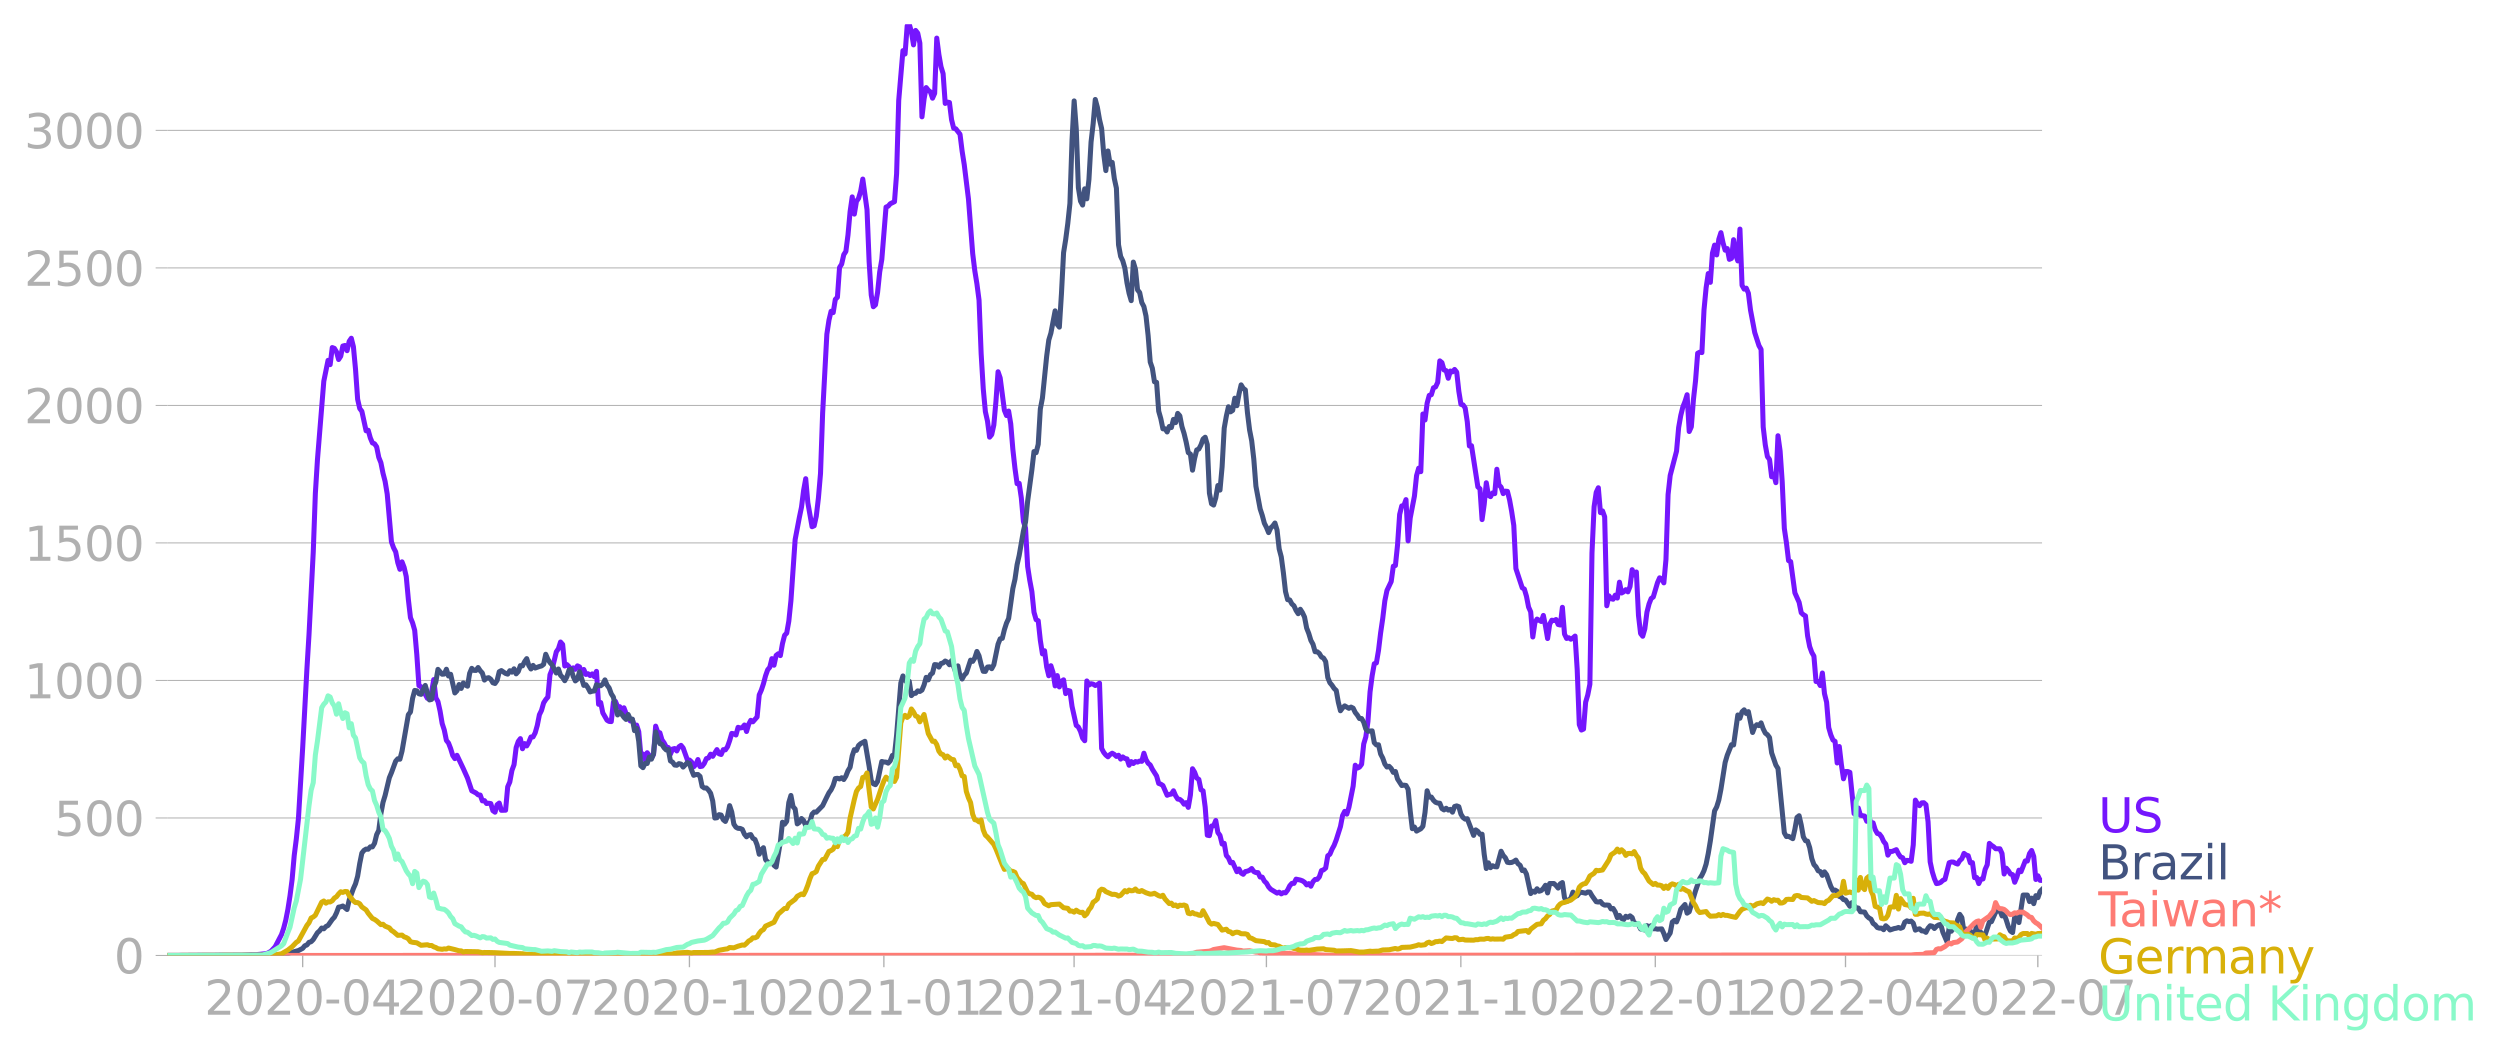 <svg xmlns:xlink="http://www.w3.org/1999/xlink" width="992.186" height="418.485" viewBox="0 0 744.14 313.864" xmlns="http://www.w3.org/2000/svg"><defs><style>*{stroke-linejoin:round;stroke-linecap:butt}</style></defs><g id="figure_1"><path d="M0 313.864h744.14V0H0v313.864z" style="fill:none" id="patch_1"/><g id="axes_1"><path d="M49.83 284.4h558V7.2h-558v277.2z" style="fill:none" id="patch_2"/><g id="matplotlib.axis_1"><g id="xtick_1"><g id="line2d_1"><defs><path id="m0031511a8e" d="M0 0v3.5" style="stroke:#b0b0b0;stroke-width:.4"/></defs><use xlink:href="#m0031511a8e" x="90.092" y="284.4" style="fill:#b0b0b0;stroke:#b0b0b0;stroke-width:.4"/></g><g style="fill:#b0b0b0" transform="matrix(.14 0 0 -.14 60.844 302.038)" id="text_1"><defs><path id="DejaVuSans-32" d="M1228 531h2203V0H469v531q359 372 979 998 621 627 780 809 303 340 423 576 121 236 121 464 0 372-261 606-261 235-680 235-297 0-627-103-329-103-704-313v638q381 153 712 231 332 78 607 78 725 0 1156-363 431-362 431-968 0-288-108-546-107-257-392-607-78-91-497-524-418-433-1181-1211z" transform="scale(.016)"/><path id="DejaVuSans-30" d="M2034 4250q-487 0-733-480-245-479-245-1442 0-959 245-1439 246-480 733-480 491 0 736 480 246 480 246 1439 0 963-246 1442-245 480-736 480zm0 500q785 0 1199-621 414-620 414-1801 0-1178-414-1799Q2819-91 2034-91q-784 0-1198 620-414 621-414 1799 0 1181 414 1801 414 621 1198 621z" transform="scale(.016)"/><path id="DejaVuSans-2d" d="M313 2009h1684v-512H313v512z" transform="scale(.016)"/><path id="DejaVuSans-34" d="M2419 4116 825 1625h1594v2491zm-166 550h794V1625h666v-525h-666V0h-628v1100H313v609l1940 2957z" transform="scale(.016)"/></defs><use xlink:href="#DejaVuSans-32"/><use xlink:href="#DejaVuSans-30" x="63.623"/><use xlink:href="#DejaVuSans-32" x="127.246"/><use xlink:href="#DejaVuSans-30" x="190.869"/><use xlink:href="#DejaVuSans-2d" x="254.492"/><use xlink:href="#DejaVuSans-30" x="290.576"/><use xlink:href="#DejaVuSans-34" x="354.199"/></g></g><g id="xtick_2"><use xlink:href="#m0031511a8e" x="147.338" y="284.4" style="fill:#b0b0b0;stroke:#b0b0b0;stroke-width:.4" id="line2d_2"/><g style="fill:#b0b0b0" transform="matrix(.14 0 0 -.14 118.09 302.038)" id="text_2"><defs><path id="DejaVuSans-37" d="M525 4666h3000v-269L1831 0h-659l1594 4134H525v532z" transform="scale(.016)"/></defs><use xlink:href="#DejaVuSans-32"/><use xlink:href="#DejaVuSans-30" x="63.623"/><use xlink:href="#DejaVuSans-32" x="127.246"/><use xlink:href="#DejaVuSans-30" x="190.869"/><use xlink:href="#DejaVuSans-2d" x="254.492"/><use xlink:href="#DejaVuSans-30" x="290.576"/><use xlink:href="#DejaVuSans-37" x="354.199"/></g></g><g id="xtick_3"><use xlink:href="#m0031511a8e" x="205.214" y="284.4" style="fill:#b0b0b0;stroke:#b0b0b0;stroke-width:.4" id="line2d_3"/><g style="fill:#b0b0b0" transform="matrix(.14 0 0 -.14 175.966 302.038)" id="text_3"><defs><path id="DejaVuSans-31" d="M794 531h1031v3560L703 3866v575l1116 225h631V531h1031V0H794v531z" transform="scale(.016)"/></defs><use xlink:href="#DejaVuSans-32"/><use xlink:href="#DejaVuSans-30" x="63.623"/><use xlink:href="#DejaVuSans-32" x="127.246"/><use xlink:href="#DejaVuSans-30" x="190.869"/><use xlink:href="#DejaVuSans-2d" x="254.492"/><use xlink:href="#DejaVuSans-31" x="290.576"/><use xlink:href="#DejaVuSans-30" x="354.199"/></g></g><g id="xtick_4"><use xlink:href="#m0031511a8e" x="263.09" y="284.4" style="fill:#b0b0b0;stroke:#b0b0b0;stroke-width:.4" id="line2d_4"/><g style="fill:#b0b0b0" transform="matrix(.14 0 0 -.14 233.842 302.038)" id="text_4"><use xlink:href="#DejaVuSans-32"/><use xlink:href="#DejaVuSans-30" x="63.623"/><use xlink:href="#DejaVuSans-32" x="127.246"/><use xlink:href="#DejaVuSans-31" x="190.869"/><use xlink:href="#DejaVuSans-2d" x="254.492"/><use xlink:href="#DejaVuSans-30" x="290.576"/><use xlink:href="#DejaVuSans-31" x="354.199"/></g></g><g id="xtick_5"><use xlink:href="#m0031511a8e" x="319.708" y="284.4" style="fill:#b0b0b0;stroke:#b0b0b0;stroke-width:.4" id="line2d_5"/><g style="fill:#b0b0b0" transform="matrix(.14 0 0 -.14 290.46 302.038)" id="text_5"><use xlink:href="#DejaVuSans-32"/><use xlink:href="#DejaVuSans-30" x="63.623"/><use xlink:href="#DejaVuSans-32" x="127.246"/><use xlink:href="#DejaVuSans-31" x="190.869"/><use xlink:href="#DejaVuSans-2d" x="254.492"/><use xlink:href="#DejaVuSans-30" x="290.576"/><use xlink:href="#DejaVuSans-34" x="354.199"/></g></g><g id="xtick_6"><use xlink:href="#m0031511a8e" x="376.955" y="284.4" style="fill:#b0b0b0;stroke:#b0b0b0;stroke-width:.4" id="line2d_6"/><g style="fill:#b0b0b0" transform="matrix(.14 0 0 -.14 347.707 302.038)" id="text_6"><use xlink:href="#DejaVuSans-32"/><use xlink:href="#DejaVuSans-30" x="63.623"/><use xlink:href="#DejaVuSans-32" x="127.246"/><use xlink:href="#DejaVuSans-31" x="190.869"/><use xlink:href="#DejaVuSans-2d" x="254.492"/><use xlink:href="#DejaVuSans-30" x="290.576"/><use xlink:href="#DejaVuSans-37" x="354.199"/></g></g><g id="xtick_7"><use xlink:href="#m0031511a8e" x="434.831" y="284.4" style="fill:#b0b0b0;stroke:#b0b0b0;stroke-width:.4" id="line2d_7"/><g style="fill:#b0b0b0" transform="matrix(.14 0 0 -.14 405.583 302.038)" id="text_7"><use xlink:href="#DejaVuSans-32"/><use xlink:href="#DejaVuSans-30" x="63.623"/><use xlink:href="#DejaVuSans-32" x="127.246"/><use xlink:href="#DejaVuSans-31" x="190.869"/><use xlink:href="#DejaVuSans-2d" x="254.492"/><use xlink:href="#DejaVuSans-31" x="290.576"/><use xlink:href="#DejaVuSans-30" x="354.199"/></g></g><g id="xtick_8"><use xlink:href="#m0031511a8e" x="492.707" y="284.4" style="fill:#b0b0b0;stroke:#b0b0b0;stroke-width:.4" id="line2d_8"/><g style="fill:#b0b0b0" transform="matrix(.14 0 0 -.14 463.46 302.038)" id="text_8"><use xlink:href="#DejaVuSans-32"/><use xlink:href="#DejaVuSans-30" x="63.623"/><use xlink:href="#DejaVuSans-32" x="127.246"/><use xlink:href="#DejaVuSans-32" x="190.869"/><use xlink:href="#DejaVuSans-2d" x="254.492"/><use xlink:href="#DejaVuSans-30" x="290.576"/><use xlink:href="#DejaVuSans-31" x="354.199"/></g></g><g id="xtick_9"><use xlink:href="#m0031511a8e" x="549.325" y="284.4" style="fill:#b0b0b0;stroke:#b0b0b0;stroke-width:.4" id="line2d_9"/><g style="fill:#b0b0b0" transform="matrix(.14 0 0 -.14 520.077 302.038)" id="text_9"><use xlink:href="#DejaVuSans-32"/><use xlink:href="#DejaVuSans-30" x="63.623"/><use xlink:href="#DejaVuSans-32" x="127.246"/><use xlink:href="#DejaVuSans-32" x="190.869"/><use xlink:href="#DejaVuSans-2d" x="254.492"/><use xlink:href="#DejaVuSans-30" x="290.576"/><use xlink:href="#DejaVuSans-34" x="354.199"/></g></g><g id="xtick_10"><use xlink:href="#m0031511a8e" x="606.572" y="284.4" style="fill:#b0b0b0;stroke:#b0b0b0;stroke-width:.4" id="line2d_10"/><g style="fill:#b0b0b0" transform="matrix(.14 0 0 -.14 577.324 302.038)" id="text_10"><use xlink:href="#DejaVuSans-32"/><use xlink:href="#DejaVuSans-30" x="63.623"/><use xlink:href="#DejaVuSans-32" x="127.246"/><use xlink:href="#DejaVuSans-32" x="190.869"/><use xlink:href="#DejaVuSans-2d" x="254.492"/><use xlink:href="#DejaVuSans-30" x="290.576"/><use xlink:href="#DejaVuSans-37" x="354.199"/></g></g></g><g id="matplotlib.axis_2"><g id="ytick_1"><path d="M49.83 284.4h558" clip-path="url(#pf0c1a1c6e5)" style="fill:none;stroke:#b0b0b0;stroke-width:.3;stroke-linecap:square" id="line2d_11"/><g id="line2d_12"><defs><path id="m3b19a1e6e5" d="M0 0h-3.5" style="stroke:#b0b0b0;stroke-width:.3"/></defs><use xlink:href="#m3b19a1e6e5" x="49.83" y="284.4" style="fill:#b0b0b0;stroke:#b0b0b0;stroke-width:.3"/></g><use xlink:href="#DejaVuSans-30" style="fill:#b0b0b0" transform="matrix(.14 0 0 -.14 33.922 289.719)" id="text_11"/></g><g id="ytick_2"><path d="M49.83 243.468h558" clip-path="url(#pf0c1a1c6e5)" style="fill:none;stroke:#b0b0b0;stroke-width:.3;stroke-linecap:square" id="line2d_13"/><use xlink:href="#m3b19a1e6e5" x="49.83" y="243.468" style="fill:#b0b0b0;stroke:#b0b0b0;stroke-width:.3" id="line2d_14"/><g style="fill:#b0b0b0" transform="matrix(.14 0 0 -.14 16.108 248.787)" id="text_12"><defs><path id="DejaVuSans-35" d="M691 4666h2478v-532H1269V2991q137 47 274 70 138 23 276 23 781 0 1237-428 457-428 457-1159 0-753-469-1171Q2575-91 1722-91q-294 0-599 50Q819 9 494 109v635q281-153 581-228t634-75q541 0 856 284 316 284 316 772 0 487-316 771-315 285-856 285-253 0-505-56-251-56-513-175v2344z" transform="scale(.016)"/></defs><use xlink:href="#DejaVuSans-35"/><use xlink:href="#DejaVuSans-30" x="63.623"/><use xlink:href="#DejaVuSans-30" x="127.246"/></g></g><g id="ytick_3"><path d="M49.83 202.537h558" clip-path="url(#pf0c1a1c6e5)" style="fill:none;stroke:#b0b0b0;stroke-width:.3;stroke-linecap:square" id="line2d_15"/><use xlink:href="#m3b19a1e6e5" x="49.83" y="202.537" style="fill:#b0b0b0;stroke:#b0b0b0;stroke-width:.3" id="line2d_16"/><g style="fill:#b0b0b0" transform="matrix(.14 0 0 -.14 7.2 207.856)" id="text_13"><use xlink:href="#DejaVuSans-31"/><use xlink:href="#DejaVuSans-30" x="63.623"/><use xlink:href="#DejaVuSans-30" x="127.246"/><use xlink:href="#DejaVuSans-30" x="190.869"/></g></g><g id="ytick_4"><path d="M49.83 161.605h558" clip-path="url(#pf0c1a1c6e5)" style="fill:none;stroke:#b0b0b0;stroke-width:.3;stroke-linecap:square" id="line2d_17"/><use xlink:href="#m3b19a1e6e5" x="49.83" y="161.605" style="fill:#b0b0b0;stroke:#b0b0b0;stroke-width:.3" id="line2d_18"/><g style="fill:#b0b0b0" transform="matrix(.14 0 0 -.14 7.2 166.924)" id="text_14"><use xlink:href="#DejaVuSans-31"/><use xlink:href="#DejaVuSans-35" x="63.623"/><use xlink:href="#DejaVuSans-30" x="127.246"/><use xlink:href="#DejaVuSans-30" x="190.869"/></g></g><g id="ytick_5"><path d="M49.83 120.674h558" clip-path="url(#pf0c1a1c6e5)" style="fill:none;stroke:#b0b0b0;stroke-width:.3;stroke-linecap:square" id="line2d_19"/><use xlink:href="#m3b19a1e6e5" x="49.83" y="120.674" style="fill:#b0b0b0;stroke:#b0b0b0;stroke-width:.3" id="line2d_20"/><g style="fill:#b0b0b0" transform="matrix(.14 0 0 -.14 7.2 125.993)" id="text_15"><use xlink:href="#DejaVuSans-32"/><use xlink:href="#DejaVuSans-30" x="63.623"/><use xlink:href="#DejaVuSans-30" x="127.246"/><use xlink:href="#DejaVuSans-30" x="190.869"/></g></g><g id="ytick_6"><path d="M49.83 79.742h558" clip-path="url(#pf0c1a1c6e5)" style="fill:none;stroke:#b0b0b0;stroke-width:.3;stroke-linecap:square" id="line2d_21"/><use xlink:href="#m3b19a1e6e5" x="49.83" y="79.742" style="fill:#b0b0b0;stroke:#b0b0b0;stroke-width:.3" id="line2d_22"/><g style="fill:#b0b0b0" transform="matrix(.14 0 0 -.14 7.2 85.061)" id="text_16"><use xlink:href="#DejaVuSans-32"/><use xlink:href="#DejaVuSans-35" x="63.623"/><use xlink:href="#DejaVuSans-30" x="127.246"/><use xlink:href="#DejaVuSans-30" x="190.869"/></g></g><g id="ytick_7"><path d="M49.83 38.81h558" clip-path="url(#pf0c1a1c6e5)" style="fill:none;stroke:#b0b0b0;stroke-width:.3;stroke-linecap:square" id="line2d_23"/><use xlink:href="#m3b19a1e6e5" x="49.83" y="38.811" style="fill:#b0b0b0;stroke:#b0b0b0;stroke-width:.3" id="line2d_24"/><g style="fill:#b0b0b0" transform="matrix(.14 0 0 -.14 7.2 44.13)" id="text_17"><defs><path id="DejaVuSans-33" d="M2597 2516q453-97 707-404 255-306 255-756 0-690-475-1069Q2609-91 1734-91q-293 0-604 58T488 141v609q262-153 574-231 313-78 654-78 593 0 904 234t311 681q0 413-289 645-289 233-804 233h-544v519h569q465 0 712 186t247 536q0 359-255 551-254 193-729 193-260 0-557-57-297-56-653-174v562q360 100 674 150t592 50q719 0 1137-327 419-326 419-882 0-388-222-655t-631-370z" transform="scale(.016)"/></defs><use xlink:href="#DejaVuSans-33"/><use xlink:href="#DejaVuSans-30" x="63.623"/><use xlink:href="#DejaVuSans-30" x="127.246"/><use xlink:href="#DejaVuSans-30" x="190.869"/></g></g></g><path d="m49.83 284.4 22.018-.082 3.145-.152 1.259-.012 1.258-.117 1.887-.21 1.258-.667 1.258-1.368 1.888-3.625.629-1.871.629-2.41.629-3.192.629-4.035.63-4.865.628-7.134.63-4.993.628-6.082 1.259-21.038 1.258-23.355.629-10.385 1.258-24.453.63-17.507.628-10.093 1.887-23.296 1.259-6.186.629 1.263.629-5.076.629.246.629 1.029.629 2.28.63-.97.628-3.04.63-.165.628 1.544.63-2.772.629-.923.629 2.514.629 6.713.629 8.923.629 2.76.629.83 1.258 5.8.63-.151.628 2.28.63 1.485.629.258.629.912.629 3.122.629 1.58.629 3.145.629 2.432.629 3.79 1.258 14.209.63 1.766.628 1.204.63 3.228.629 1.976.629-2.222.629 1.65.629 2.724.629 6.806.629 5.438.63 1.544.628 2.222.63 7.25.628 9.205.63.327 1.887 3.45.629.21.629-2.058.629-3.719.629 5.427.63 1.11.628 2.82.63 3.73.628 1.941.63 3.076.629.772.629 1.637.629 2.07.629.935.629-.982 1.887 3.976 1.258 2.819 1.259 3.765 1.258.655.629.55.629.07.629 1.72.629-.07.63.865.628-.082.63.105.628 2.105.63.456.629-2.222.629-.491.629 2.152 1.258-.035.629-6.959.63-1.45.628-3.426.63-1.708.628-5.099.63-1.824.628-.83.63 3.005.629-1.532.629.69.629-1.111.629-1.532.629-.035.63-1.205.628-2.21.63-3.193.628-1.286.63-2.234.629-.982.629-.748.629-6.643.629-1.59 1.258-5.24.63-.924.628-1.988.63.725.628 6.409.63-.421.628.608.63 1.696.629-1.322.629.421.629-1.017.629.304.629 2.105.63-1.333.628 1.473.63-.21.628.538.63-.491.629.83.629-1.579.629 9.8.629-.514.629 3.064 1.258 2.187.63.362.628.047.63-5.707.628-.292.63 1.555.629.012.629 1.029.629-.702.629 1.684.629 1.263.629.97.63-.303.628 1.918.63-.386.628 1.965.63 7.005.629-.363.629 1.778.629-2.152 1.258 1.625.629-1.122.63-8.42.628 1.824.63.152.628 2.117.63.889.628 1.227.63.164.629 1.942.629-1.497.629-.152.629.713.629-1.228.63-.433.628.772 1.258 3.544.63.058.629.573.629 1.439.629-.679.629-1.485.629 2.093.629-.116.63-.82.628-1.438.63-.198.628-1.111.63.631 1.258-2 .629 1.252.629.198.629-1.438.629.059.629-.936.63-1.79.628-2.163.63.105.628.363.63-2.28.629.198.629-.128.629-.76.629 1.93.629-2.13.629-1.192.629.432 1.258-1.438.63-6.56.628-1.427.63-1.895.629-2.374.629-1.778.629-.76.629-2.56.629 1.952.629-2.912.63-.491.628.538.63-3.555.628-2.48.63-.655.629-3.555.629-6.104 1.258-18.186 1.258-6.619.629-3.017.63-4.994.628-3.485.63 7.134 1.257 7.157.63-.28.629-2.877.629-5.345.629-7.344.629-17.928 1.258-23.53.63-4.187.628-2.631.63.386.628-3.918.63-.666.629-8.853.629-.983.629-2.818.629-.97.629-4.913.629-6.934.63-4.386.628 5.122.63-3.789.628-.889.63-2.163.629-3.579 1.258 9.11.629 15.46.629 9.93.629 3.496.63-.573.628-3.683.63-6.093.628-3.731 1.259-15.577.629-.27.629-.724 1.258-.62.629-8.303.629-21.835 1.258-14.817.63.994.628-8.361.63-.515.629 2.292.629 3.871.629-4.292.629.807.629 2.959.629 21.94.63-5.334.628-3.368.63.807.628.48.63 1.87.629-1.426.629-16.454.629 4.876.629 3.614.629 2.082.629 8.864.629-.397.63.128.628 5.1.63 2.549.628.175 1.259 1.626.629 5.052.629 3.976 1.258 10.268 1.258 16.22.63 5.134.628 3.871.63 4.854.628 15.94.63 10.478.629 6.783.629 2.795.629 4.783.629-.76.629-2.853.629-7.029.63-8.818.628 1.825 1.258 9.636.63 1.567.629-1.333.629 3.812.629 7.579.629 5.683.629 4.538.629-.094.63 4.339.628 7.005.63 1.977.628 11.437.63 4.105.629 3.356.629 6.152.629 2.198.629.316.629 5.847.629 4.023.629-.924.63 4.83.628 2.608.63-2.982.628 2 .63 4 .629-3.065.629 3.369.629-1.661.629-.444.629 4.093.629-.936.63.164.628 4.572 1.258 5.66.63.492.629 1.298.629 2 .629.783.629-17.787.629 1.204.629-.386.629.129.63.398.628-.246.63-.456.628 19.448.63 1.181.629.784.629.514.629-.666.629-.398.629.363.629.585.63-.34.628 1.135.63-.643.628.467.63.117.628 1.895.63-1.088.629.573.629-.584.629.152.629-.304.629.081.63-2.409.628 1.907.63 1.064.628.526.63 1.275 1.258 1.988.629 2.222.629.234.629.409 1.258 2.889.63-.246.628-.117.63-.97.628 1.473.63.982.629.106.629.526.629.9.629-.456.629 1.404.629-3.66.63-7.836.628 1.04.63 1.72.628.42.63 3.076.629.316.629 4.865.629 8.338.629.13.629-2.854.629-.082.63-1.567.628 3.578.63.866.628 2.56.63-.198.628 3.602.63.725.629 1.45.629-.117 1.258 2.772.629-.795.63 1.192.628.375.63-.807.628-.129.63-.269.629-.503.629.912.629.281.629.024.629 1.31.629.034.63 1.182.628.608.63 1.122.628.69 1.888 1.146.629-.28.629.503.629-.363.629.059.629-.83.63-1.264.628-.713.63-.012.628-1.251 1.259.269.629.234.629.42.629.784.629-.374.629.772.63-1.345.628-.667.63-.035.628-.725.63-1.883.628-.222.63-.538.629-3.649.629-.456.629-1.497.629-1.157.629-1.614 1.258-3.976.63-3.275.628-1.24.63.82.629-2.024 1.258-6.315.629-6.222.629.854.629-.292.629-.843.63-6.046.628-2.093.63-4.596.628-8.818.63-4.818.629-3.544.629-.257.629-3.719.629-5.227.629-4.292.629-5.263.63-3.064 1.257-2.643.63-4.573.628-.21.63-6.093.629-9.122.629-2.526.629-.105.629-1.766.629 12.268.629-6.807 1.258-6.514.63-6.08.628-2.223.63 1.03.629-17.157.629 1.778.629-4.994.629-2.327.629-.21.629-2.047.63-.27.628-1.344.63-6.397.628.514.63 2.187.629.2.629 2.268.629-2.152.629.246.629-.714.629.795.629 5.696.63 3.882.628.176.63.9.628 4.117.63 7.204.629-.07 1.887 12.244.629.573.629 9.169.63-4.491.628-6.467.63 3.742.628.386.63-1.1.629.211.629-7.262.629 4.666.629.655.629 1.93.629-.737.629.07.63 2.503.628 3.485.63 4.14.628 12.852 1.888 5.73.629.375.629 2.14.629 3.216.629 1.415.63 7.485.628-4.292.63-1.03 1.257.702.63-1.79.629 3.147.629 3.719.629-4.292.629-1.158.629.105.629-.304.63 1.474.628.152.63-5.263.628 7.952.63 1.31.629-.21.629.432.629-.374.629-.55.629 9.93.629 16.43.63 1.603.628-.293.63-7.999.628-2.14.63-3.204.629-39.06.629-13.765.629-4.292.629-1.357.629 7.391.629-.491.629 1.742.63 26.477.628-2.947.63.83.628.176.63-1.205.629.854.629-4.725.629 3.216.629-.35.629-.632.629.643.63-1.59.628-5.005.63 1.59.628-.9.63 12.922.629 5.403.629.795.629-2.198.629-4.959.629-2.467.629-1.603.629-.456 1.258-4.257.63-1.45.628.293.63 1.204.629-6.946.629-19.32.629-5.707 1.887-7.216.63-7.052.628-3.567.63-2.572.628-1.59.63-2.024.629 10.946.629-1.403.629-8.116.629-5.614.629-8.163.629-.315.629.116.63-12.712.628-6.595.63-4.21.628 2.607.63-8.712.629-2.363.629 2.912.629-4.642.629-1.977.629 3.03.629 2.186.63-.48.628 3.205.63-.28.628-5.567.63 4.56.628 1.755.63-9.473.629 16.747.629 1.123.629-.281.629 1.508.629 5.017 1.258 6.678 1.258 3.895.63 1.122.629 23.086.629 5.367.629 3.462.629.842.629 5.146.629-.784.63 2.55.628-13.964.63 4.538.628 9.168.63 13.882.628 4.28.63 5.298.629.304 1.258 9.297 1.258 2.819.63 3.099.628.585.63.362.628 5.906.63 3.228.629 1.73.629 1.1.629 7.555h.629l.629 1.204.629-3.73.63 6.14.628 2.537.63 7.555.628 2.187.63 1.52.628.41.63 6.42.629-4.889.629 5.392.629 4.21.629-2.164.629-.011.63.257 1.257 12.28.63.467.628-2.128.63 2.152 1.258.257.629 1.532.629-1.427.629 2.07.63-.164.628 2.035.63 1.111.628.187.63.83.628 1.38.63.784.629 3.275.629-1.088.629-.012 1.258-.526.63 1.263.628.912.63.234.628 1.474.63-.702.629.07.629.21.629-4.876.629-13.332.629 1.1.629.549.63-.83.628-.047.63.573.628 5.087.63 11.94.628 2.948.63 2.046.629 1.474.629-.094.629-.28.629-.585.629-.304 1.258-4.936.63-.222.628.012.63.374.629.222.629-1.04.629-.55.629-1.579.629.468.629.222.629 2.105.63-.047.628 4.468.63-.047.628 1.813.63-1.334.629-.046.629-2.83.629-1.392.629-6.362.629.573.629.41.63.607 1.257.024.63 1.392.628 6.104.63-1.73.629.748.629.982.629.199.629 2.257.629-1.509.629-2.081.63.432 1.257-3.192.63.035.628-2.222.63-.912.629 1.754.629 6.865.629-1.088.629 1.345.629.035h0" clip-path="url(#pf0c1a1c6e5)" style="fill:none;stroke:#7516fd;stroke-width:1.5;stroke-linecap:square" id="line2d_25"/><path d="m49.83 284.4 32.083-.07 2.517-.328 3.145-.725 1.258-.339 1.259-.655.629-.772.629-.233.629-.784.629-.187.629-.643 1.258-2.035.63-.55.628-.842.63.222.629-.678.629-.316 1.258-1.79.629-.666.629-1.286.629-1.708.63-.105.628-.234 1.258 1.041.63-2.771 1.258-3.462.629-1.415.629-2.246.629-3.812.629-3.1.63-.794.628-.386.63.046.628-.713.63.012.629-1.064.629-2.573.629-1.275.629-4.923.629-3.392.629-2.07 1.258-5.274.63-1.509 1.257-3.426.63-.714.629.129.629-2.398 1.887-10.864.629-.795.63-4.047.628-2.362.63.094.628.888.63.176 1.258-2.655 1.258 4.316.629-.164.629-3.637.629-1.556.63-3.742 1.257 1.45.63-.058.628-1.427.63 2.011.629-.514 1.258 5.555.629-.655.629-1.848.63 1.158.628-1.626.63.62.628.34.63-3.848.629-1.462.629.596.629.024.629-.866.629.948.629.69.629 2.093.63-.573.628-.129.63.468.628 1.04.63.211.629-.923.629-2.573.629-.34 1.258.854.629.2.63-1.018.628.432.63-.994.628 1.497.63-.69.628-1.754.63.07.629-1.251.629-.9.629 2.046.629 1.03.629-1.065.63.783 1.257-.456.63-.163.628-.492.63-2.982.629 1.485.629.971.629.69 1.258 2.433.63-1.193.628 1.848.63.666.628.97.63-1.169.628-1.953.63-.28.629 2.128.629 1.333.629-.526.629-2.187 1.258 4.046.63-.187.628.913.63 1.216.628-.21.63-.083.629-1.847.629.245.629.059.629-.515.629-1.228.63 1.544.628.854.63 1.742.628.983.63 2.947.628 2.362.63-.807.629.631.629.89.629.62.629-1.463.629 1.38h.63l.628 3.427.63-.667.628 3.824.63 7.31.629.55.629-1.252.629.012.629-1.907.629.62.629-1.614.63-6.514.628 2.28.63 1.229.628.234.63 1.005.628.632.63-.094.629 3.368.629.351.629.866.629.07.629-.48.63.14.628.878 1.258-1.333.63.257.629 1.965.629 1.567.629-.223.629-.023.629.561.629 3.006.63.444h.628l.63.632.628.935.63 2.328.628 5.052.63-.082.629-.924.629.129.629 1.391.629.503.629-1.543.63-3.158.628 1.883.63 3.614.628.935.63.328.629.023.629.28.629 1.427.629.784.629-.538.629-.117.629 1.111.63.35.628 1.603.63 2.783.628-1.333.63-.608.629 3.532.629.748.629.152.629-.245.629 1.052.629.515 1.258-7.426.63-5.918.628.585.63-.83.629-5.614.629-2.105.629 3.31.629.736.629 4.41.629-.445.629-1.146.63.596.628 1.532 1.258-1.24.63-2.186.629-.643.629.046 1.887-1.93 1.258-2.596.63-1.25.628-.866.63-1.322.628-2.035.63-.093.629.199.629-.351.629.526.629-1.03.629-1.59.629-1.029.63-3.415.628-1.824.63.21.628-1.45.63-.56 1.258-.69 1.258 7.437.629 4.245.629.96.63.268.628-.959 1.258-5.94.63.151.629.035.629.304.629-.69.629-1.602.629-.164.629-5.87 1.258-15.53.63-2.094.628 1.24.63.736.628-.386.63 4.257.629-.631.629-.059.629-.713.629.175.629-.41.63-1.531.628-2.257.63.748.628-1.532.63-.514.629-2.503.629.058.629.69.629-1.064.629-.187.629-.55.629.316.63.784.628-1.24 1.258 3.497.63-1.918.629 2.982.629.924.629-1.146.629-.632 1.258-3.836.63.363.628-1.03.63-1.917.628 1.286.63 2.608.629 2.012.629.035.629-1.298.629-.07.629.55.629-1.17 1.258-6.128.63-1.59.628-.141.63-2.585.628-1.953.63-1.368 1.258-8.935.629-2.725.629-4.338.629-2.784 1.258-7.239.63-2.69.628-6.233 1.259-9.297.629-5.45.629.328.629-2.48.629-10.513.629-3.275 1.258-12.431.63-4.818.628-2.07 1.258-6.62.63 4.023.629.819.629-9.987.629-12.174.629-3.918.629-4.795.63-5.941.628-18.805.63-11.707.628 8.292.63 17.542.629 3.976.629 1.182.629-4.83.629 2.97.629-5.765.629-11.122.629-5.485.63-7.192.628 2.35.63 3.637.628 2.643.63 7.684.629 4.853.629-5.835.629 3.917.629-.526.629 4.795.629 2.9.63 16.84.628 3.45.63 1.299.628 2.198.63 4.397.628 3.111.63 2.164.629-11.473.629 2.117.629 6.151.629.796.629 2.982.63 1.193.628 2.818.63 5.8.628 7.895.63 1.847.629 4.023.629.164.629 8.584.629 2.222.629 3.029.629-.012.63.948.628-1.626.63.304.628-2.41.63.948.628-2.736.63.713.629 3.216.629 2.012.629 2.607.629 3.123.629.433.63 4.794.628-3.508.63-2.514.628-.281.63-1.216.629-1.754.629-.527.629 2.187.629 14.443.629 3.17.629.385.63-2.14.628-3.672.63 1.357.628-6.912.63-11.53.628-3.556.63-2.807.629 1.509.629-.433.629-3.625.629 2.233.629-3.496.63-2.702.628 1.041.63.456.628 6.806.63 5.111.629 3.228.629 5.473.629 8.046 1.258 6.748.629 1.93.63 2.35.628 1.24.63 1.543.628-1.391.63-.585.628-.877.63 2.093.629 5.602.629 2.397.629 4.725.629 5.59.629 2.41.63.081.628 1.17.63.573.628 1.38.63.97.629-1.321.629.982.629 1.333.629 3.275.629 1.59.629 2.082.63 1.146.628 2.222.63.023.628.503.63 1.053.628.316.63 1.052.629 4.748.629 1.544.629.748.629.948.629.608.63 3.52.628 2.514.63-.865.628-.585 1.259.725.629-.362.629.315.629 1.287.629.783.629 1.018h.629l.63 1.1.628 2.034.63.643 1.257-.105.63 3.52.629.655.629-.035.629 2.748.629 1.205.629 1.777.63.89.628-.211.63.643.628 1.158.63-.258.629 2.222 1.258 1.953.629-.105.629.082.629 1.146.629 6.479.63 5.24.628-.492.63 1.216 1.257-.69.63-.748.629-4.105.629-6.456.629 1.883.629-.023.629.97.63.597.628.222.63.059.628 1.59.63.398.629-.491.629.538.629-.211.629.83.629-1.684.629-.187.629.246.63 2.222.628 1.006.63.467.628-.117 1.888 4.959.629-1.637.629.444.629.877.629-.035.63 5.953.628 4.257.63-1.684.628 1.438.63-.573.629.269.629.058 1.258-4.642.629 1.24.629.7.629 1.346.63.105.628-.058.63-.281.628-.421.63 1.088.629.456.629 1.567.629-.164.629 1.216 1.258 5.8.63-.713.628.304.63-1.017.628.737.63-.199.629-.655.629-.924.629 2.269.629-2.795 1.258.012.629.584.63.76.628-1.262.63-.375.628 4.48.63 1.169.629-.363.629-.655.629-1.777.629 1.24.629-.188.629-.783.63-.234 1.257.28.63-.362.628.035.63 1.076 1.258 1.778.629.105.629-.164.629.76.629.328.63-.047.628.07.63 1.088.628-.129.63 1.018.629 1.73.629-.678.629.9.629.351.629-.994.629.316.63-.444.628.49.63 1.778.628-.035.63.41.629 1.251 1.258.316.629-1.287.629.34.629-.328.629.912.63-.023.628.14 1.258-.082.63 1.369.629 1.8 1.258-1.929.629-3.275.629-.502.629.467.63-1.567.628-2.21 1.258-1.403.63 2.572.629-.42 1.887-6.246 1.258-3.648.629-.994.63-1.345.628-1.965.63-3.11.628-3.766 1.259-8.947.629-1.181.629-2.023.629-3.205 1.258-7.999.63-2.152 1.257-3.145.63.081 1.257-8.923.63.971.629-1.93.629-.573.629 1.076.629-.538 1.258 6.198.63-1.672.628-.643.63.28.628-.818.63 1.778.629 1.263.629.48.629.83.629 4.572 1.258 3.637.63 1.018 1.886 19.144.63 1.11.629-.07 1.258.702.629-2.806.629-3.52.629-.503.63 2.748.628 3.543.63 1.135.628.14.63 1.93.629 3.274.629 1.766.629.678.629 1.17.629.222.629 1.146.63-1.04.628.841 1.258 3.485.63 1.17.628-.082.63.374.629 1.509.629.234.629.713.629.14 1.258 1.86.63-1.076 1.257 1.544.63.058.629 1.1 1.258.105.629 1.134.629.597.629.362.63 1.275.628.444.63.784.628.187.63-.012.628.468.63-1.17.629.55.629.702 1.258-.421.629-.105.63-.223.628.246.63-.257.628-1.567.63-.398.629.234.629-.152.629.608.629 2.082.629-.27.629-.116.63.608.628.035.63.398.628-1.24.63-.725.628.152.63.666.629-.666.629-.386.629-.164.629 2.316 1.258 2.923.63-4.303.628 1.1.63-1.03.628.34.63-2.784.629-1.544.629.947.629 4.292.629-.865.629.842.629-.304.63.912.628.082.63-2.456.628 1.146 1.259 1.567.629-.082 1.258-3.754.629-.163 1.258-2.842.63-.421h.628l.63 1.555.628-.468.63 1.673.629 1.988.629 1.333.629.421.629-4.655.629-.643.629 2.328 1.258-8.175h1.258l.63 1.93.629-1.018.629 1.637.629-2.374.629.585.629-1.848.629-.62h0" clip-path="url(#pf0c1a1c6e5)" style="fill:none;stroke:#42537f;stroke-width:1.5;stroke-linecap:square" id="line2d_26"/><path d="m49.83 284.4 301.962-.058 3.145-.457 1.258-.444 3.775-.316.629-.187.629-.304 3.145-.55 3.775.726 1.258.105.63.175 1.886-.105 1.888.42.629.024.629.2.629-.024.63.222 1.886-.164 1.258.105 1.259-.152 1.258.152 1.258.024h.63l1.257.164.63-.035 1.258.152 4.403.07 4.404.245 8.178-.28 1.258.152 1.887.082 1.258-.036 6.92.024 153.498-.07 1.258-.129 2.516-.058.63-.41 2.516-.105.629-.947.629-.222.629.07 1.258-.69 1.258-1.065.63.258.628-.398 1.259-.175 1.258-.936.629-.9.629-1.217 2.516-2.56.63-.469.628-.187.63 1.907.629-1.953 1.258-.89.629-.432 1.258-1.614.63-2.467.628 1.321.63.491.628.012.63.187.629.503.629.69.629.35.629-.104.629-.41.629.094.629-.328 1.258.047 1.258.795.63.62.629.14.629 1.006.629.562.629.362 1.258 1.181h0" clip-path="url(#pf0c1a1c6e5)" style="fill:none;stroke:#fe7b74;stroke-width:1.5;stroke-linecap:square" id="line2d_27"/><path d="m49.83 284.4 28.938-.094 1.258-.023 1.887-.058 1.888-.328 1.887-1.1 1.258-.993 1.258-1.31.63-.41 2.516-4.619.629-.807.629-1.403.629-.304.63-.526 1.886-3.883.63-.35.629.642.629-.397.629.035.629-.363.629-.807.629-.386.629-.83.63-.643.628.187.63-.28.628.046.63 1.17 1.258 1.578.629.515h.629l.629.362.629.924 1.258.89.63.993 1.257 1.556.63.28.629.433 1.258 1.123.629-.106.629.562 1.258.514.63.749.628.397 1.258 1.076 1.259-.07.629.515.629.21.629.374.629.866.63.175 1.257.152 1.258.737 1.888-.164.629.234.629-.011.629.397.629.21.63.375 1.257.152.63-.129.628.059.63-.304 1.887.456 1.258.362.63.024.628.327.63-.14 3.774.07 1.258.28.629-.058 1.258.012 1.887.047 4.404.234H153l2.517.081 1.258.164 4.403.082 1.888-.129 4.403.129 1.887-.199 1.888-.082.629-.093 2.516.222.63-.07 1.257.082 7.55.082.629.07 3.145-.164 6.29.14 6.292-.198 1.258-.281 3.145-.164 1.259.164.629-.117h1.887l2.516-.023 1.258-.117.63-.012 1.258-.515 1.887-.35.629-.07.63-.398 1.257.082 1.258-.48 1.259-.362.629.058.629-.538.629-.69.629-.327.629-.632h.63l.628-.292.63-1.041.628-.772.63-.34.629-1.04 2.516-1.146 1.258-2.42 1.887-1.685.63.012.629-1.322 1.887-1.426.629-.89 1.258-.69.63.211.628-1.228.63-1.614.628-1.94.63-1.463.629-.234.629-.409.629-1.625 1.258-1.954.629-.07 1.258-2.35.63-.258.628-.409.63-1.204.629.456.629-1.942.629-.152.629-.772.629-.48.629-.9.629-4.233 1.258-5.532.63-2.409.628-1.029.63-.444.629-2.702.629-.117.629-1.216 1.258 10.093.629.62 1.258-2.842 1.258-3.848.63-1.649.629-1.123 1.258 1.053.629-1.076.629 1.286.629-1.24 1.258-16.161.63-1.79.628-.48.63.62.628-.479.63-2.035.629.877.629 1.205.629.234.629 1.508 1.258-2.175 1.258 5.672 1.258 2.304.63-.035.629 1.006.629 1.941.629.842.629.234.629.994.629-.585 1.258.983.63.082.628 1.812.63-.187.629 1.228.629 1.965.629.199.629 4.444.629 1.894.629 1.403.63 3.497.628 1.614.63.152.628.491.63-.55.629 2.96.629 1.543.629.561 1.887 2.199.629 1.322 1.887 4.69.63 1.414.628-.14.63.023.629.667.629.047.629.304.629 1.52 1.258 1.52.63.304 1.257 2.585.63.444.629.14.629.714.629.304.629-.152.629.199.629.596.629 1.1 1.258.678.63-.34 2.516-.175 1.258 1.088 1.258.187.63.819.628-.012.63.316.628-.573.63.432.629.258.629-.082.629 1.052.629-.573.629-1.228.629-.748.629-1.474.63-.42.628-.574.63-2.385.628-.515.63.152.629.573 1.887.83.629-.035.629.129.63.398.628-.21 1.258-1.404.63.374.628-.55.63.222.629-.058.629-.48.629.632.629.117.629-.28 1.258.654 1.258.421.63-.07.629-.199 1.258.725.629.2.629-.328.629 1.099 1.258 1.368.63-.117.628.725.63-.187.628.48.63-.421.629.082.629-.129.629.246.629 2.198.629.164.63-.374.628.397.63.082.628.304.63.082.629-1.403 1.258 2.268.629 1.24.629.48.629-.21 1.258.315 1.258 1.684 1.258-.27.63.656.629.14.629.55.629-.351.629-.129.629.129.63.35 1.257.024.63.187.628 1.006.63.14 1.258.702 2.516.292.63.351.628-.082.63.609 1.257.093.63.304.629.094.629.374.629.234.629-.222 1.887.058.63.234.628-.012.63.363.629.152 1.258.047.629-.094.629.105 2.516-.386 1.887-.093.63.245 2.516.188.629.222 1.887-.035 2.517-.082 2.516.444 1.258-.011 1.887-.258.63.07 1.258-.07h.629l1.258-.362 1.887-.059 1.887-.386.63.187.629-.14.629-.362 2.516-.094 1.887-.456.63-.246.628.152 1.259-.152.629-.561.629-.21.629.409.629-.21.63-.352.628-.011.63-.152.628.14 1.259-1.076 1.258.129.629.035.629-.234.629.047.629.561 1.258-.14.63.222 2.516.047.629-.152.629.011.629-.175 1.258.023.63-.187.628-.047.63.246.628-.117.63.082 1.887-.035.629.058.629-.596 1.887-.28.63-.469.628-.257.63-.69 2.516-.292.629.55.629-.936 1.887-1.45 1.258-.164.63-1.03.629-.49.629-.819.629-.433.629-1.005 1.258-.328.63-1.122.628-.679.63-.339.628-.117 1.888-.69 1.258-.994.629-1.017.629-1.825.63-.643.628-.34.63-.128.628-.924.63-1.298 1.258-.818.629-.877.629.116 1.258-.222 1.887-2.947.63-1.543 1.257-.854.63-.866.629.866.629-.667.629.55.629 1.123.629-.562.63-.035.628.129.63-.667.628 1.135.63.783.629 3.006.629 1.076.629.584 1.258 2.176 1.258 1.04.63-.315.628.49.63.012.628.188.63.795.629-.702.629.69.629-.982.629-.363.629.187.629.398.63-.444.628 1.485.63-.258 1.257.737.63.258 1.258 3.204.629.959.629 1.356.629.655 1.887-.304.63.854.628.538 1.888-.094.629-.386.629.305.629-.351.629.28h.63l1.257.328 1.258.269 1.259-1.754.629-.655 1.258-.503.629.082.629-.772.63.292.628-.269.63-.444 1.257-.316.63.234 1.258-1.345.629.21.629.445.629-.468.63.187.628-.023.63.83.628-.023.63-.28.628-.761.63-.058 1.258.07.629-1.041.629-.152.629.093.63.492 1.886.14 1.259 1.006.629-.223 1.258.597 1.258.082.63.222.628-.702.63-.257 1.257-1.392 1.259-.082.629-.502.629-.223.629-3.461.629 3.52 1.258-.351.63.234.628-.105.63-3.743.628 3.064.63-3.765.629 2.994.629.608.629-3.38.629-.526.629 4.186.63 1.427.628 3.275.63.269.628.023.63 3.298.628.152.63-.164.629-.9.629-2.398.629-.128.629.058.629-3.473.63 4.07.628-3.1 1.258 1.755 1.259.234.629.748.629-2.818.629 4.748h.629l.629-.293 1.258-.058.63.257.628.117.63-.164 1.258 1.053 1.887.128.629.667.629.374.63.152.628.281 1.258.058.63.655.629.187.629.34.629 1.742.629.55 1.258-.094.629.27.63.783.628.058.63-1.04 1.257.093.63.023.629 1.567.629-.631.629.48.629-.176 1.887-.058.63-1.228.628.386.63.198.629 1.018.629.222 1.258.012.629-.877.629.093.629-.292.63-.83.628-.305h1.258l.63.807.629-.83 1.258.246.629-.223 1.258-.035h0" clip-path="url(#pf0c1a1c6e5)" style="fill:none;stroke:#d8b009;stroke-width:1.5;stroke-linecap:square" id="line2d_28"/><path d="m49.83 284.4 28.309-.105 2.516-.784 3.146-1.988.629-.62 1.258-3.356.629-1.579 1.258-5.742.63-2.07 1.257-6.49 2.517-21.881.629-4.561.629-2.257.63-8.233.628-4.187 1.258-9.917.63-1.03.629-.643.629-1.836.629.351.629 1.743.629.924.629 2.444.629-3.1.63 2.609.628 1.777.63-1.719.628.304.63 4.175.629-1.216.629 3.426.629.819 1.258 5.906.629 1.017.63.562.628 3.73.63 2.69.628 1.286.63.574.629 2.853.629 1.427.629 2.07.629 1.391.629 3.65.629.432.629 1.006.63 1.298.628 2.339.63 1.216.628 2.678.63-1.59.629 1.754.629.49 1.258 2.737.629.936.629.69.63 2.234.628-3.649.63.491.628 4.316.63-1.1.629-.807.629.21.629.773.629 3.73.629.21.629-1.38.629 1.965.63 2.48 1.257.316.63.07.628.456.63.631.629 1.053.629.643.629 1.485 1.258.737.63.21.628.878.63.631.628.105 1.259.971.629-.058.629.175 1.258.573.629-.374.629.082.63.362 1.257-.07.63.468.628-.117.63.678.629.328 2.516.35.63.468 1.257.293 1.258.292 1.259.129.629.362 2.516.246h.63l1.257.327.63.176 1.887-.106 1.258.13.629-.2 1.887.27 1.887.093.63.234.629-.21 1.887.21.629-.2.629.06 1.258-.07 1.887.01.63.176 1.258.047 1.258.246.629-.176 3.145-.14.63-.082 3.774.35 2.516-.023.63-.339 3.145.07.629-.07.63.059 1.886-.468 1.258-.363 1.259-.14 1.887-.503 1.258-.082.63-.023 1.257-.807.63-.222.629-.374 1.887-.421 1.887-.246.63-.246 1.886-1.11 1.888-2.281.629-.573.629-.807.629-.023.629-.351.63-1.146 1.257-1.228.63-1.03.628-.28.63-.982.629-.258 1.258-2.865.629-1.064.629-.585.629-1.777.63-.13 1.257-.748.63-2.128 1.258-2.093.629-1.018.629.07.629-.69.629-1.578.629-1.217.63-2.163.628-.246.63-.573 1.257-.362.63-.784 1.258 1.497.629-1.579.629 1.427.629-2.701.629.081.63-.105.628-1.941.63.047.628-.106.63-1.625.629 2.152 1.258.105.629.55.629.982.629.187.63.959.628-.187.63.164.628.046.63 1.345.629-1.193.629.936.629-1.439.629 1.018.629-.515.629 1.088.629-.924.63-.187.628-.76.63-.176.628-2.163.63.21.629-2.163.629-1.567.629-.503.629-.96.629 3.778.629-.21.63-1.66.628 2.724.63-2.748.628-4.561.63-.503.629-2.748.629-1.263.629-.585.629-4.9.629-.749.629-2.35 1.258-15.274 1.258-2.748.63-4.292.628-6.128.63-1.017.629.503.629-3.053.629-1.333.629-.854.629-4.303.63-3.006.628-.503.63-1.345.628-.608.63.819.629.093.629-.28.629 1.17.629.666 1.258 3.508.629.246 1.258 4.362.63 4.725.628 3.777.63 2.737.629 4.385.629 2.515.629.865.629 4.654.629 3.743 1.887 8.174 1.258 2.526 2.517 11.31.629 2.046 1.258 1.146.629 2.935.63 3.474.628 1.532 1.258 4 1.259 1.718.629 2.398.629-.527.629.96.629 1.286.629 1.544.63.725.628.456.63 1.31.628 3.473 1.259 1.415 1.258.783.629.012.629 1.415.629.573 1.258 1.895 1.258.514.63.538.628-.023 1.259.877 1.887.936.629-.059 1.258 1.31 1.258.362.63.562.629.128.629-.058.629.41 1.887-.141.629-.35.63.034.628.152.63-.035.628.082 1.259.561 1.887.117.629-.117 1.258.34.63-.082 1.257.035.63-.012.628.187 1.259-.164 1.258.585 1.258.035 1.887.293 1.258.035.63.14.629-.047.629-.163.629.187 1.887-.035 1.258-.024 1.258.246 3.146.175 1.887-.199 2.516-.023.63.175 5.032-.269.63.13 1.887-.106 5.661-.304 1.259-.14 2.516-.223 1.887.094.63-.105 1.257.011 1.259-.234 1.258-.386.629-.035 1.258-.315.63.035 1.257-.351.63-.363 1.258-.374.629-.023.629-.152.629-.608 1.258-.468.63-.176.628-.48 1.258.06.63-.34.628-.631 1.259-.129.629.199.629-.433 1.258-.222 1.258.082 1.258-.679.63.234 1.258-.222.629.152 1.258-.128.629.105.629-.164.63.117.628-.28.63-.036 1.257-.397.63-.106.629.117.629-.163.629-.047 1.258-.784.63.164.628-.35 1.258-.223.63 1.438.629-.666.629-.433.629-.234.629.164.629-.082.629.035.629-1.86 1.258.305 1.258-.725.63.14.629-.187.629.269.629-.105.629.093.629-.397 1.258-.164.63.128.628-.198.63.386.628-.421.63.011.629.41.629-.024.629.117.629.316.629.093 1.258 1.287.63.058.628.246h.63l2.516.444.629-.386 1.258.2.63-.211.628.14.63-.42.628-.223.63.105 1.258-.42 1.258-.96.629.491.629-.42.629.151.63-.175.628.058 1.887-1.38.63-.07.629-.362 1.258-.059.629-.339.629-.093.63-.62.628-.07 1.258.269.63-.164.629.339.629.012.629.234.629.56 1.258-.046.629.117.63.573.628.176.63-.012.628-.164 1.259.117.629.023 1.887 1.79.629-.012 1.258.34 1.258.175.63-.281 2.516.246.629-.117.629-.234.629.128.63-.07.628.28 1.258-.034.63.07.629.35h1.258l1.258.2.629.058.63-.058.628-.258.63.27.628-.048.63-.315.629 1.356.629.515.629-1.158.629 1.79.629.97.629-2.175.629-.76.63-1.696.628-.819.63 1.17.628-.363.63-3.333.629 1.205.629-.304.629-1.883 1.258-.678.629-3.848.63-.702.628-1.216.63-.55.628.328.63.105.629-.199.629-.69.629.492.629.035 1.258-.258.629.129.63.433.628-.047.63.175.628-.105 1.259.129 1.258-.117.629-7.941.629-2.21 1.258.444.63.41 1.257.257.63 9.426.628 2.947.63 1.356.629.702.629 1.1.629.268.629.129 1.258 1.906 1.258.714.63.456.628-.258.63.059 1.258.76.629.702.629.456.629 1.497.63.865.628-1.24.63-.748.628 1.053.63-.796.628.14 1.888-.034.629.643.629-.562.629.585 1.887-.047.63.035.628-.14.63-.35.629.058.629-.152h1.258l2.516-1.404.63-.526h1.257l1.259-1.24.629-.198.629-.386.629-.222 1.887.093.63-.795.628-31.974.63-1.485.629-1.824h1.258l.629-1.614.629.982.629 26.77.63-.351.628 4.058h1.258l.63 4.07.628-2.28.63 1.683 1.258-7.25 1.258-.012.629-3.988.63.374.628 2.456.63 4.666.628 1.205 1.259.011.629 3.988.629.527.629.877.629-2.222.629-.14h1.258l.63-2.48.628 1.415.63.246.628 2.947.63.97 1.258-.023.629.632.629 1.18.629.913.63.199.628.725 1.258.023 1.259 1.158.629.433.629.912.629.316 1.258-.024 1.258.585.63.035.628 1.053.63.701 1.258.024 1.258-.644.629.059.629-.96.629-.584h1.258l.63.702 1.257.935.63.258.629-.152h1.258l1.258-.304.629-.34.63-.198 2.515-.234.63-.14.629-.503.629-.082.629-.234h1.258" clip-path="url(#pf0c1a1c6e5)" style="fill:none;stroke:#89f9c9;stroke-width:1.5;stroke-linecap:square" id="line2d_29"/><g style="fill:#7516fd" transform="matrix(.14 0 0 -.14 624.57 247.752)" id="text_18"><defs><path id="DejaVuSans-55" d="M556 4666h635V1831q0-750 271-1080 272-329 882-329 606 0 878 329 272 330 272 1080v2835h634V1753q0-912-452-1378Q3225-91 2344-91q-885 0-1337 466-451 466-451 1378v2913z" transform="scale(.016)"/><path id="DejaVuSans-53" d="M3425 4513v-616q-359 172-678 256-319 85-616 85-515 0-795-200t-280-569q0-310 186-468 186-157 705-254l381-78q706-135 1042-474t336-907q0-679-455-1029Q2797-91 1919-91q-331 0-705 75-373 75-773 222v650q384-215 753-325 369-109 725-109 540 0 834 212 294 213 294 607 0 343-211 537t-692 291l-385 75q-706 140-1022 440-315 300-315 835 0 619 436 975t1201 356q329 0 669-60 341-59 697-177z" transform="scale(.016)"/></defs><use xlink:href="#DejaVuSans-55"/><use xlink:href="#DejaVuSans-53" x="73.193"/></g><g style="fill:#42537f" transform="matrix(.14 0 0 -.14 624.57 261.752)" id="text_19"><defs><path id="DejaVuSans-42" d="M1259 2228V519h1013q509 0 754 211 246 211 246 645 0 438-246 645-245 208-754 208H1259zm0 1919V2741h935q462 0 688 173 227 174 227 530 0 353-227 528-226 175-688 175h-935zm-631 519h1613q722 0 1112-300 391-300 391-853 0-429-200-682t-588-315q466-100 724-418 258-317 258-792 0-625-425-966Q3088 0 2303 0H628v4666z" transform="scale(.016)"/><path id="DejaVuSans-72" d="M2631 2963q-97 56-211 82-114 27-251 27-488 0-749-317t-261-911V0H581v3500h578v-544q182 319 472 473 291 155 707 155 59 0 131-8 72-7 159-23l3-590z" transform="scale(.016)"/><path id="DejaVuSans-61" d="M2194 1759q-697 0-966-159t-269-544q0-306 202-486 202-179 548-179 479 0 768 339t289 901v128h-572zm1147 238V0h-575v531q-197-318-491-470T1556-91q-537 0-855 302-317 302-317 808 0 590 395 890 396 300 1180 300h807v57q0 397-261 614t-733 217q-300 0-585-72-284-72-546-216v532q315 122 612 182 297 61 578 61 760 0 1135-394 375-393 375-1193z" transform="scale(.016)"/><path id="DejaVuSans-7a" d="M353 3500h2731v-525L922 459h2162V0H275v525l2163 2516H353v459z" transform="scale(.016)"/><path id="DejaVuSans-69" d="M603 3500h575V0H603v3500zm0 1363h575v-729H603v729z" transform="scale(.016)"/><path id="DejaVuSans-6c" d="M603 4863h575V0H603v4863z" transform="scale(.016)"/></defs><use xlink:href="#DejaVuSans-42"/><use xlink:href="#DejaVuSans-72" x="68.604"/><use xlink:href="#DejaVuSans-61" x="109.717"/><use xlink:href="#DejaVuSans-7a" x="170.996"/><use xlink:href="#DejaVuSans-69" x="223.486"/><use xlink:href="#DejaVuSans-6c" x="251.27"/></g><g style="fill:#fe7b74" transform="matrix(.14 0 0 -.14 624.57 275.752)" id="text_20"><defs><path id="DejaVuSans-54" d="M-19 4666h3947v-532H2272V0h-634v4134H-19v532z" transform="scale(.016)"/><path id="DejaVuSans-77" d="M269 3500h575l719-2731 715 2731h678l719-2731 716 2731h575L4050 0h-678l-753 2869L1863 0h-679L269 3500z" transform="scale(.016)"/><path id="DejaVuSans-6e" d="M3513 2113V0h-575v2094q0 497-194 743-194 247-581 247-466 0-735-297-269-296-269-809V0H581v3500h578v-544q207 316 486 472 280 156 646 156 603 0 912-373 310-373 310-1098z" transform="scale(.016)"/><path id="DejaVuSans-2a" d="m3009 3897-1121-606 1121-610-181-306-1050 634V1831h-356v1178L372 2375l-181 306 1122 610-1122 606 181 309 1050-634v1178h356V3572l1050 634 181-309z" transform="scale(.016)"/></defs><use xlink:href="#DejaVuSans-54"/><use xlink:href="#DejaVuSans-61" x="44.584"/><use xlink:href="#DejaVuSans-69" x="105.863"/><use xlink:href="#DejaVuSans-77" x="133.646"/><use xlink:href="#DejaVuSans-61" x="215.434"/><use xlink:href="#DejaVuSans-6e" x="276.713"/><use xlink:href="#DejaVuSans-2a" x="340.092"/></g><g style="fill:#d8b009" transform="matrix(.14 0 0 -.14 624.57 289.752)" id="text_21"><defs><path id="DejaVuSans-47" d="M3809 666v1253H2778v519h1656V434q-365-259-806-392-440-133-940-133-1094 0-1712 639-617 640-617 1780 0 1144 617 1783 618 639 1712 639 456 0 867-113 411-112 758-331v-672q-350 297-744 447t-828 150q-857 0-1287-478-429-478-429-1425 0-944 429-1422 430-478 1287-478 334 0 596 58 263 58 472 180z" transform="scale(.016)"/><path id="DejaVuSans-65" d="M3597 1894v-281H953q38-594 358-905t892-311q331 0 642 81t618 244V178Q3153 47 2828-22t-659-69q-838 0-1327 487-489 488-489 1320 0 859 464 1363 464 505 1252 505 706 0 1117-455 411-454 411-1235zm-575 169q-6 471-264 752-258 282-683 282-481 0-770-272t-333-766l2050 4z" transform="scale(.016)"/><path id="DejaVuSans-6d" d="M3328 2828q216 388 516 572t706 184q547 0 844-383 297-382 297-1088V0h-578v2094q0 503-179 746-178 244-543 244-447 0-707-297-259-296-259-809V0h-578v2094q0 506-178 748t-550 242q-441 0-701-298-259-298-259-808V0H581v3500h578v-544q197 322 472 475t653 153q382 0 649-194 267-193 395-562z" transform="scale(.016)"/><path id="DejaVuSans-79" d="M2059-325q-243-625-475-815-231-191-618-191H506v481h338q237 0 368 113 132 112 291 531l103 262L191 3500h609L1894 763l1094 2737h609L2059-325z" transform="scale(.016)"/></defs><use xlink:href="#DejaVuSans-47"/><use xlink:href="#DejaVuSans-65" x="77.49"/><use xlink:href="#DejaVuSans-72" x="139.014"/><use xlink:href="#DejaVuSans-6d" x="178.377"/><use xlink:href="#DejaVuSans-61" x="275.789"/><use xlink:href="#DejaVuSans-6e" x="337.068"/><use xlink:href="#DejaVuSans-79" x="400.447"/></g><g style="fill:#89f9c9" transform="matrix(.14 0 0 -.14 624.57 303.752)" id="text_22"><defs><path id="DejaVuSans-74" d="M1172 4494v-994h1184v-447H1172V1153q0-428 117-550t477-122h590V0h-590q-666 0-919 248-253 249-253 905v1900H172v447h422v994h578z" transform="scale(.016)"/><path id="DejaVuSans-64" d="M2906 2969v1894h575V0h-575v525q-181-312-458-464-276-152-664-152-634 0-1033 506-398 507-398 1332t398 1331q399 506 1033 506 388 0 664-152 277-151 458-463zM947 1747q0-634 261-995t717-361q456 0 718 361 263 361 263 995t-263 995q-262 361-718 361t-717-361q-261-361-261-995z" transform="scale(.016)"/><path id="DejaVuSans-4b" d="M628 4666h631V2694l2094 1972h813L1850 2491 4331 0h-831L1259 2247V0H628v4666z" transform="scale(.016)"/><path id="DejaVuSans-67" d="M2906 1791q0 625-258 968-257 344-723 344-462 0-720-344-258-343-258-968 0-622 258-966t720-344q466 0 723 344 258 344 258 966zm575-1357q0-893-397-1329-396-436-1215-436-303 0-572 45t-522 139v559q253-137 500-202 247-66 503-66 566 0 847 295t281 892v285q-178-310-456-463T1784 0Q1141 0 747 490 353 981 353 1791q0 812 394 1302 394 491 1037 491 388 0 666-153t456-462v531h575V434z" transform="scale(.016)"/><path id="DejaVuSans-6f" d="M1959 3097q-462 0-731-361t-269-989q0-628 267-989 268-361 733-361 460 0 728 362 269 363 269 988 0 622-269 986-268 364-728 364zm0 487q750 0 1178-488 429-487 429-1349 0-859-429-1349Q2709-91 1959-91q-753 0-1180 489-426 490-426 1349 0 862 426 1349 427 488 1180 488z" transform="scale(.016)"/></defs><use xlink:href="#DejaVuSans-55"/><use xlink:href="#DejaVuSans-6e" x="73.193"/><use xlink:href="#DejaVuSans-69" x="136.572"/><use xlink:href="#DejaVuSans-74" x="164.355"/><use xlink:href="#DejaVuSans-65" x="203.564"/><use xlink:href="#DejaVuSans-64" x="265.088"/><use xlink:href="#DejaVuSans-20" x="328.564"/><use xlink:href="#DejaVuSans-4b" x="360.352"/><use xlink:href="#DejaVuSans-69" x="425.928"/><use xlink:href="#DejaVuSans-6e" x="453.711"/><use xlink:href="#DejaVuSans-67" x="517.09"/><use xlink:href="#DejaVuSans-64" x="580.566"/><use xlink:href="#DejaVuSans-6f" x="644.043"/><use xlink:href="#DejaVuSans-6d" x="705.225"/></g></g></g><defs><clipPath id="pf0c1a1c6e5"><path d="M49.83 7.2h558v277.2h-558z"/></clipPath></defs></svg>